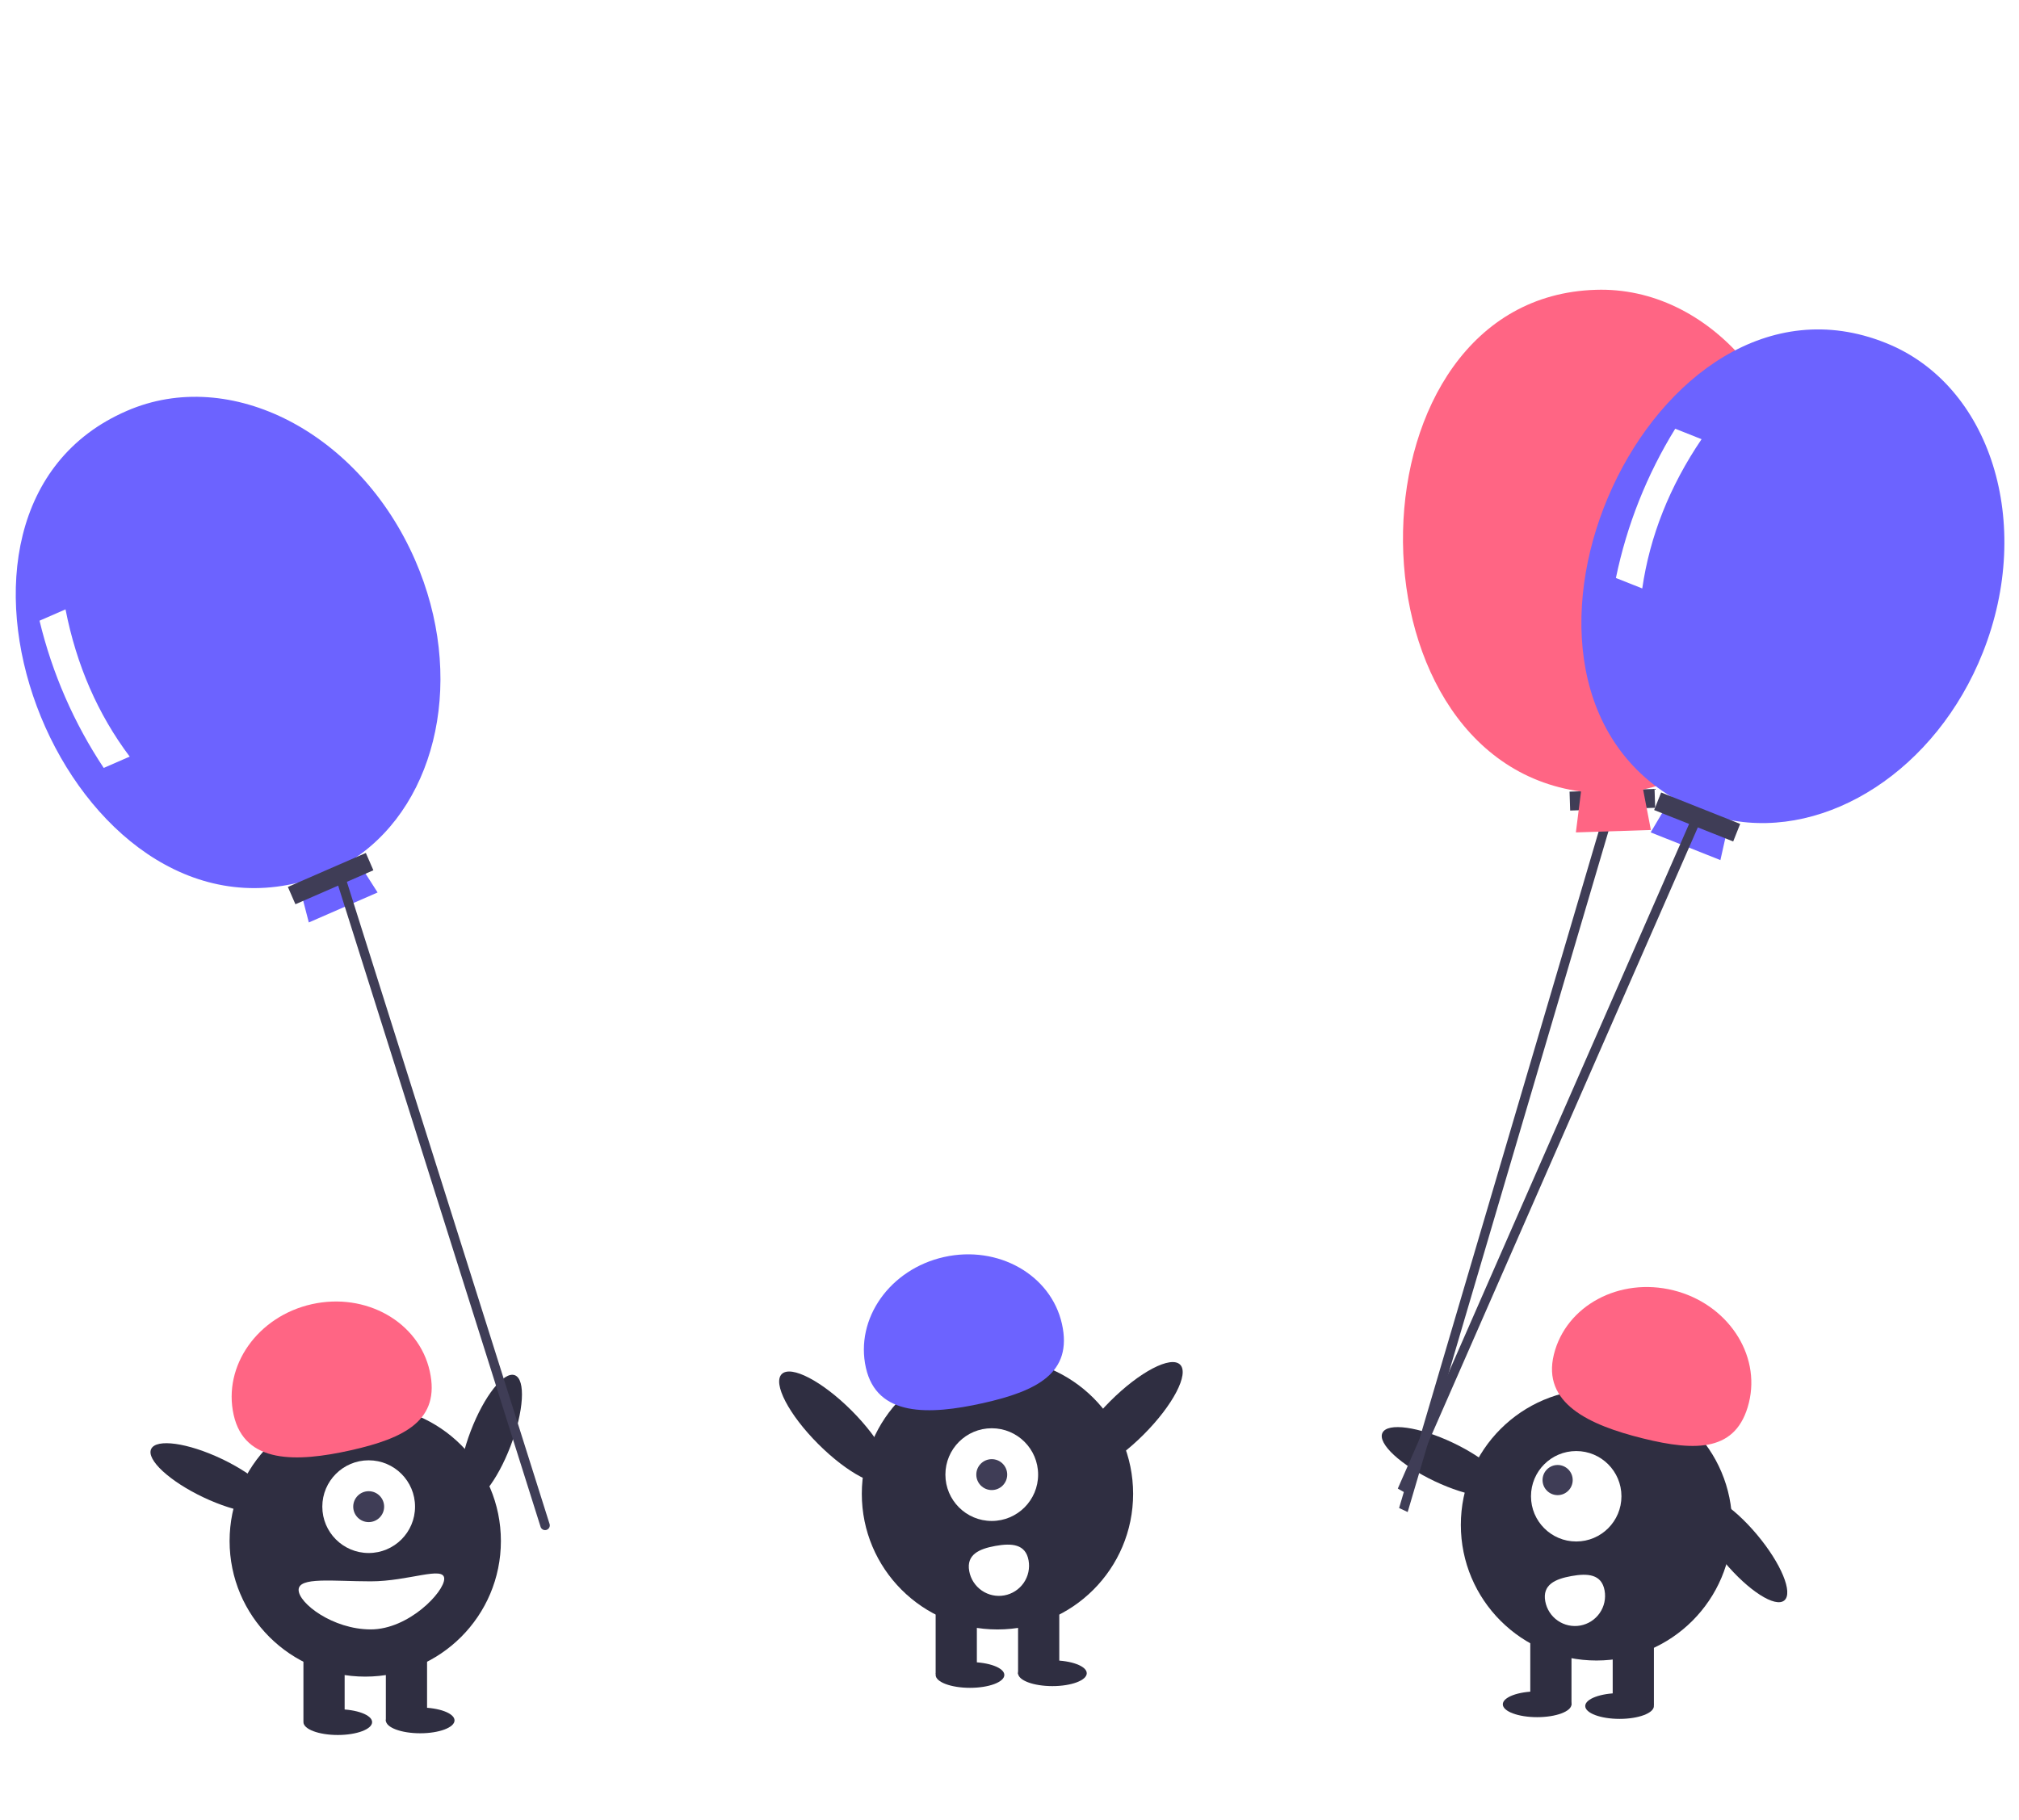<svg width="641" height="578" viewBox="0 0 641 578" fill="none" xmlns="http://www.w3.org/2000/svg">
<rect width="641" height="578" fill="white"/>
<g id="undraw_well_done_i2wr 1">
<g id="cartoon-two">
<path id="Vector" d="M566.492 508.204C569.355 505.807 565.486 496.472 557.852 487.353C550.217 478.235 541.707 472.786 538.845 475.182C535.982 477.579 539.851 486.914 547.485 496.033C555.12 505.151 563.63 510.6 566.492 508.204Z" fill="#2F2E41"/>
<path id="Vector_2" d="M506.861 527.282C530.647 527.282 549.929 508 549.929 484.215C549.929 460.43 530.647 441.148 506.861 441.148C483.076 441.148 463.794 460.43 463.794 484.215C463.794 508 483.076 527.282 506.861 527.282Z" fill="#2F2E41"/>
<path id="Vector_3" d="M525.09 518.015H512.006V541.456H525.09V518.015Z" fill="#2F2E41"/>
<path id="Vector_4" d="M498.923 518.015H485.839V541.456H498.923V518.015Z" fill="#2F2E41"/>
<path id="Vector_5" d="M514.187 545.818C520.209 545.818 525.09 543.987 525.09 541.729C525.09 539.471 520.209 537.64 514.187 537.64C508.165 537.64 503.284 539.471 503.284 541.729C503.284 543.987 508.165 545.818 514.187 545.818Z" fill="#2F2E41"/>
<path id="Vector_6" d="M488.02 545.272C494.041 545.272 498.923 543.442 498.923 541.184C498.923 538.926 494.041 537.095 488.02 537.095C481.998 537.095 477.116 538.926 477.116 541.184C477.116 543.442 481.998 545.272 488.02 545.272Z" fill="#2F2E41"/>
<g id="cartoon2-cap">
<path id="Vector_7" d="M493.339 430.078C497.184 414.591 514.159 405.477 531.253 409.722C548.347 413.967 559.088 429.962 555.242 445.449C551.396 460.936 538.638 460.986 521.544 456.742C504.45 452.497 489.493 445.565 493.339 430.078Z" fill="#FF6584"/>
</g>
<path id="Vector_8" d="M477.809 473.459C479.409 470.086 471.995 463.22 461.25 458.124C450.505 453.027 440.497 451.63 438.897 455.004C437.297 458.377 444.711 465.243 455.456 470.339C466.202 475.436 476.21 476.833 477.809 473.459Z" fill="#2F2E41"/>
<path id="Vector_9" d="M500.423 489.486C508.353 489.486 514.781 483.058 514.781 475.127C514.781 467.197 508.353 460.769 500.423 460.769C492.493 460.769 486.064 467.197 486.064 475.127C486.064 483.058 492.493 489.486 500.423 489.486Z" fill="white"/>
<g id="cartoon2-eye">
<path id="Vector_10" d="M494.521 474.767C497.165 474.767 499.308 472.624 499.308 469.981C499.308 467.337 497.165 465.194 494.521 465.194C491.878 465.194 489.735 467.337 489.735 469.981C489.735 472.624 491.878 474.767 494.521 474.767Z" fill="#3F3D56"/>
</g>
<g id="cartoon2-mouth">
<path id="Vector_11" d="M509.43 505.043C509.655 506.28 509.635 507.549 509.369 508.777C509.104 510.006 508.599 511.171 507.884 512.204C507.169 513.238 506.257 514.121 505.2 514.802C504.144 515.483 502.964 515.95 501.727 516.175C500.49 516.4 499.221 516.379 497.992 516.114C496.764 515.849 495.599 515.344 494.565 514.629C493.532 513.914 492.649 513.002 491.968 511.945C491.286 510.889 490.82 509.708 490.595 508.472L490.591 508.453C489.65 503.251 493.672 501.41 498.874 500.468C504.076 499.527 508.488 499.841 509.43 505.043Z" fill="white"/>
</g>
<path id="Vector_12" d="M466.948 194.367L457.952 194.658C454.426 177.894 453.868 160.642 456.302 143.685L465.297 143.393C461.975 161.144 462.525 178.135 466.948 194.367Z" fill="white"/>
<path id="Vector_13" d="M525.295 250.508L498.309 251.382L498.503 257.379L525.489 256.505L525.295 250.508Z" fill="#3F3D56"/>
<path id="Vector_14" d="M446.913 480.135L444.196 478.863L511.008 252.291L513.725 253.564L446.913 480.135Z" fill="#3F3D56"/>
<g id="cartoon2-balloon">
<path id="Vector_15" d="M574.212 169.883C572.782 125.723 542.537 90.867 506.657 92.028C426.804 94.394 424.854 240.829 501.95 251.348L500.317 264.324L524.128 263.553L521.66 250.71C552.674 243.855 575.508 209.919 574.212 169.883Z" fill="#FF6584"/>
<path id="Vector_16" d="M629.51 207.225C645.826 166.166 632.008 122.133 598.647 108.876C524.488 79.171 464.247 212.655 530.736 253.074L524.06 264.319L546.199 273.117L549.062 260.357C580.234 266.451 614.717 244.451 629.51 207.225Z" fill="#6C63FF"/>
</g>
<path id="Vector_17" d="M521.388 186.857L513.025 183.534C516.483 166.756 522.858 150.714 531.858 136.139L540.222 139.462C530.091 154.411 523.813 170.209 521.388 186.857Z" fill="white"/>
<path id="Vector_18" d="M527.384 251.652L525.169 257.228L550.26 267.198L552.476 261.623L527.384 251.652Z" fill="#3F3D56"/>
<path id="Vector_19" d="M446.385 474.171L443.778 472.687L537.056 259.819L539.663 261.302L446.385 474.171Z" fill="#3F3D56"/>
</g>
<g id="cartoon-one">
<path id="Vector_20" d="M162.081 459.221C166.327 448.112 166.942 438.026 163.454 436.693C159.967 435.36 153.698 443.285 149.452 454.394C145.206 465.503 144.591 475.589 148.078 476.922C151.566 478.255 157.835 470.33 162.081 459.221Z" fill="#2F2E41"/>
<path id="Vector_21" d="M115.959 532.397C139.745 532.397 159.026 513.115 159.026 489.329C159.026 465.544 139.745 446.262 115.959 446.262C92.174 446.262 72.892 465.544 72.892 489.329C72.892 513.115 92.174 532.397 115.959 532.397Z" fill="#2F2E41"/>
<path id="Vector_22" d="M109.417 523.129H96.334V546.571H109.417V523.129Z" fill="#2F2E41"/>
<path id="Vector_23" d="M135.585 523.129H122.501V546.571H135.585V523.129Z" fill="#2F2E41"/>
<path id="Vector_24" d="M107.237 550.932C113.258 550.932 118.14 549.101 118.14 546.843C118.14 544.585 113.258 542.755 107.237 542.755C101.215 542.755 96.334 544.585 96.334 546.843C96.334 549.101 101.215 550.932 107.237 550.932Z" fill="#2F2E41"/>
<path id="Vector_25" d="M133.404 550.387C139.426 550.387 144.307 548.556 144.307 546.298C144.307 544.04 139.426 542.209 133.404 542.209C127.383 542.209 122.501 544.04 122.501 546.298C122.501 548.556 127.383 550.387 133.404 550.387Z" fill="#2F2E41"/>
<path id="Vector_26" d="M117.049 493.145C125.179 493.145 131.769 486.555 131.769 478.426C131.769 470.297 125.179 463.707 117.049 463.707C108.92 463.707 102.33 470.297 102.33 478.426C102.33 486.555 108.92 493.145 117.049 493.145Z" fill="white"/>
<g id="cartoon1-eye">
<path id="Vector_27" d="M117.049 483.333C119.759 483.333 121.956 481.136 121.956 478.426C121.956 475.716 119.759 473.52 117.049 473.52C114.34 473.52 112.143 475.716 112.143 478.426C112.143 481.136 114.34 483.333 117.049 483.333Z" fill="#3F3D56"/>
</g>
<g id="cartoon1-cap">
<path id="Vector_28" d="M74.182 449.278C70.705 433.704 81.821 417.967 99.011 414.129C116.201 410.291 132.955 419.804 136.433 435.378C139.91 450.952 128.518 456.695 111.328 460.534C94.138 464.372 77.66 464.852 74.182 449.278Z" fill="#FF6584"/>
</g>
<path id="Vector_29" d="M86.907 478.574C88.507 475.2 81.093 468.334 70.348 463.238C59.602 458.142 49.595 456.745 47.995 460.118C46.395 463.491 53.809 470.357 64.554 475.454C75.299 480.55 85.307 481.947 86.907 478.574Z" fill="#2F2E41"/>
<g id="cartoon1-mouth">
<path id="Vector_30" d="M94.805 504.866C94.805 509.081 105.658 517.405 117.701 517.405C129.745 517.405 141.036 505.538 141.036 501.323C141.036 497.108 129.744 502.14 117.701 502.14C105.658 502.14 94.805 500.651 94.805 504.866Z" fill="white"/>
</g>
<path id="cartoon1-balloon" d="M131.792 177.851C114.139 137.348 73.151 116.141 40.242 130.484C-33.08 162.202 19.241 298.984 94.764 280.258L98.044 292.918L119.883 283.399L112.843 272.379C139.125 254.545 147.797 214.571 131.792 177.851Z" fill="#6C63FF"/>
<path id="Vector_31" d="M41.178 240.252L32.927 243.848C23.453 229.575 16.557 213.751 12.55 197.096L20.801 193.5C24.276 211.221 31.068 226.805 41.178 240.252Z" fill="white"/>
<path id="Vector_32" d="M116.145 270.848L91.394 281.635L93.791 287.135L118.543 276.348L116.145 270.848Z" fill="#3F3D56"/>
<path id="Vector_33" d="M173.411 485.829C173.025 485.925 172.617 485.863 172.276 485.658C171.936 485.452 171.69 485.12 171.595 484.734L106.387 278.118L109.299 277.396L174.506 484.012C174.554 484.203 174.563 484.402 174.534 484.596C174.504 484.791 174.437 484.978 174.335 485.147C174.234 485.316 174.1 485.463 173.941 485.58C173.783 485.697 173.603 485.781 173.411 485.829Z" fill="#3F3D56"/>
</g>
<g id="cartoon-three">
<path id="Vector_34" d="M316.678 517.42C340.464 517.42 359.746 498.138 359.746 474.353C359.746 450.568 340.464 431.286 316.678 431.286C292.893 431.286 273.611 450.568 273.611 474.353C273.611 498.138 292.893 517.42 316.678 517.42Z" fill="#2F2E41"/>
<path id="Vector_35" d="M310.136 508.153H297.053V531.594H310.136V508.153Z" fill="#2F2E41"/>
<path id="Vector_36" d="M336.304 508.153H323.22V531.594H336.304V508.153Z" fill="#2F2E41"/>
<path id="Vector_37" d="M307.956 535.956C313.977 535.956 318.859 534.125 318.859 531.867C318.859 529.609 313.977 527.778 307.956 527.778C301.934 527.778 297.053 529.609 297.053 531.867C297.053 534.125 301.934 535.956 307.956 535.956Z" fill="#2F2E41"/>
<path id="Vector_38" d="M334.123 535.41C340.145 535.41 345.027 533.58 345.027 531.322C345.027 529.064 340.145 527.233 334.123 527.233C328.102 527.233 323.22 529.064 323.22 531.322C323.22 533.58 328.102 535.41 334.123 535.41Z" fill="#2F2E41"/>
<g id="cartoon3-cap">
<path id="Vector_39" d="M274.902 434.302C271.424 418.728 282.54 402.991 299.73 399.153C316.92 395.314 333.674 404.828 337.152 420.402C340.629 435.976 329.237 441.719 312.047 445.558C294.857 449.396 278.379 449.875 274.902 434.302Z" fill="#6C63FF"/>
</g>
<path id="Vector_40" d="M363.088 455.533C372.415 446.199 377.6 436.259 374.67 433.331C371.74 430.403 361.803 435.596 352.476 444.93C343.149 454.264 337.964 464.205 340.894 467.133C343.824 470.061 353.761 464.868 363.088 455.533Z" fill="#2F2E41"/>
<path id="Vector_41" d="M281.965 470.133C284.895 467.205 279.709 457.264 270.382 447.93C261.055 438.596 251.119 433.403 248.189 436.331C245.258 439.259 250.444 449.199 259.771 458.533C269.098 467.868 279.034 473.061 281.965 470.133Z" fill="#2F2E41"/>
<path id="Vector_42" d="M314.866 482.969C322.996 482.969 329.586 476.379 329.586 468.25C329.586 460.121 322.996 453.531 314.866 453.531C306.737 453.531 300.147 460.121 300.147 468.25C300.147 476.379 306.737 482.969 314.866 482.969Z" fill="white"/>
<g id="cartoon3-eye">
<path id="Vector_43" d="M314.866 473.156C317.576 473.156 319.773 470.959 319.773 468.25C319.773 465.54 317.576 463.343 314.866 463.343C312.157 463.343 309.96 465.54 309.96 468.25C309.96 470.959 312.157 473.156 314.866 473.156Z" fill="#3F3D56"/>
</g>
<g id="cartoon3-mouth">
<path id="Vector_44" d="M326.551 495.472C327.006 497.97 326.449 500.546 325.005 502.634C323.56 504.721 321.345 506.15 318.848 506.604C316.35 507.059 313.774 506.503 311.686 505.058C309.599 503.614 308.17 501.399 307.715 498.901L307.712 498.883C306.77 493.68 310.793 491.84 315.995 490.898C321.197 489.956 325.609 490.27 326.551 495.472Z" fill="white"/>
</g>
</g>
</g>
</svg>
